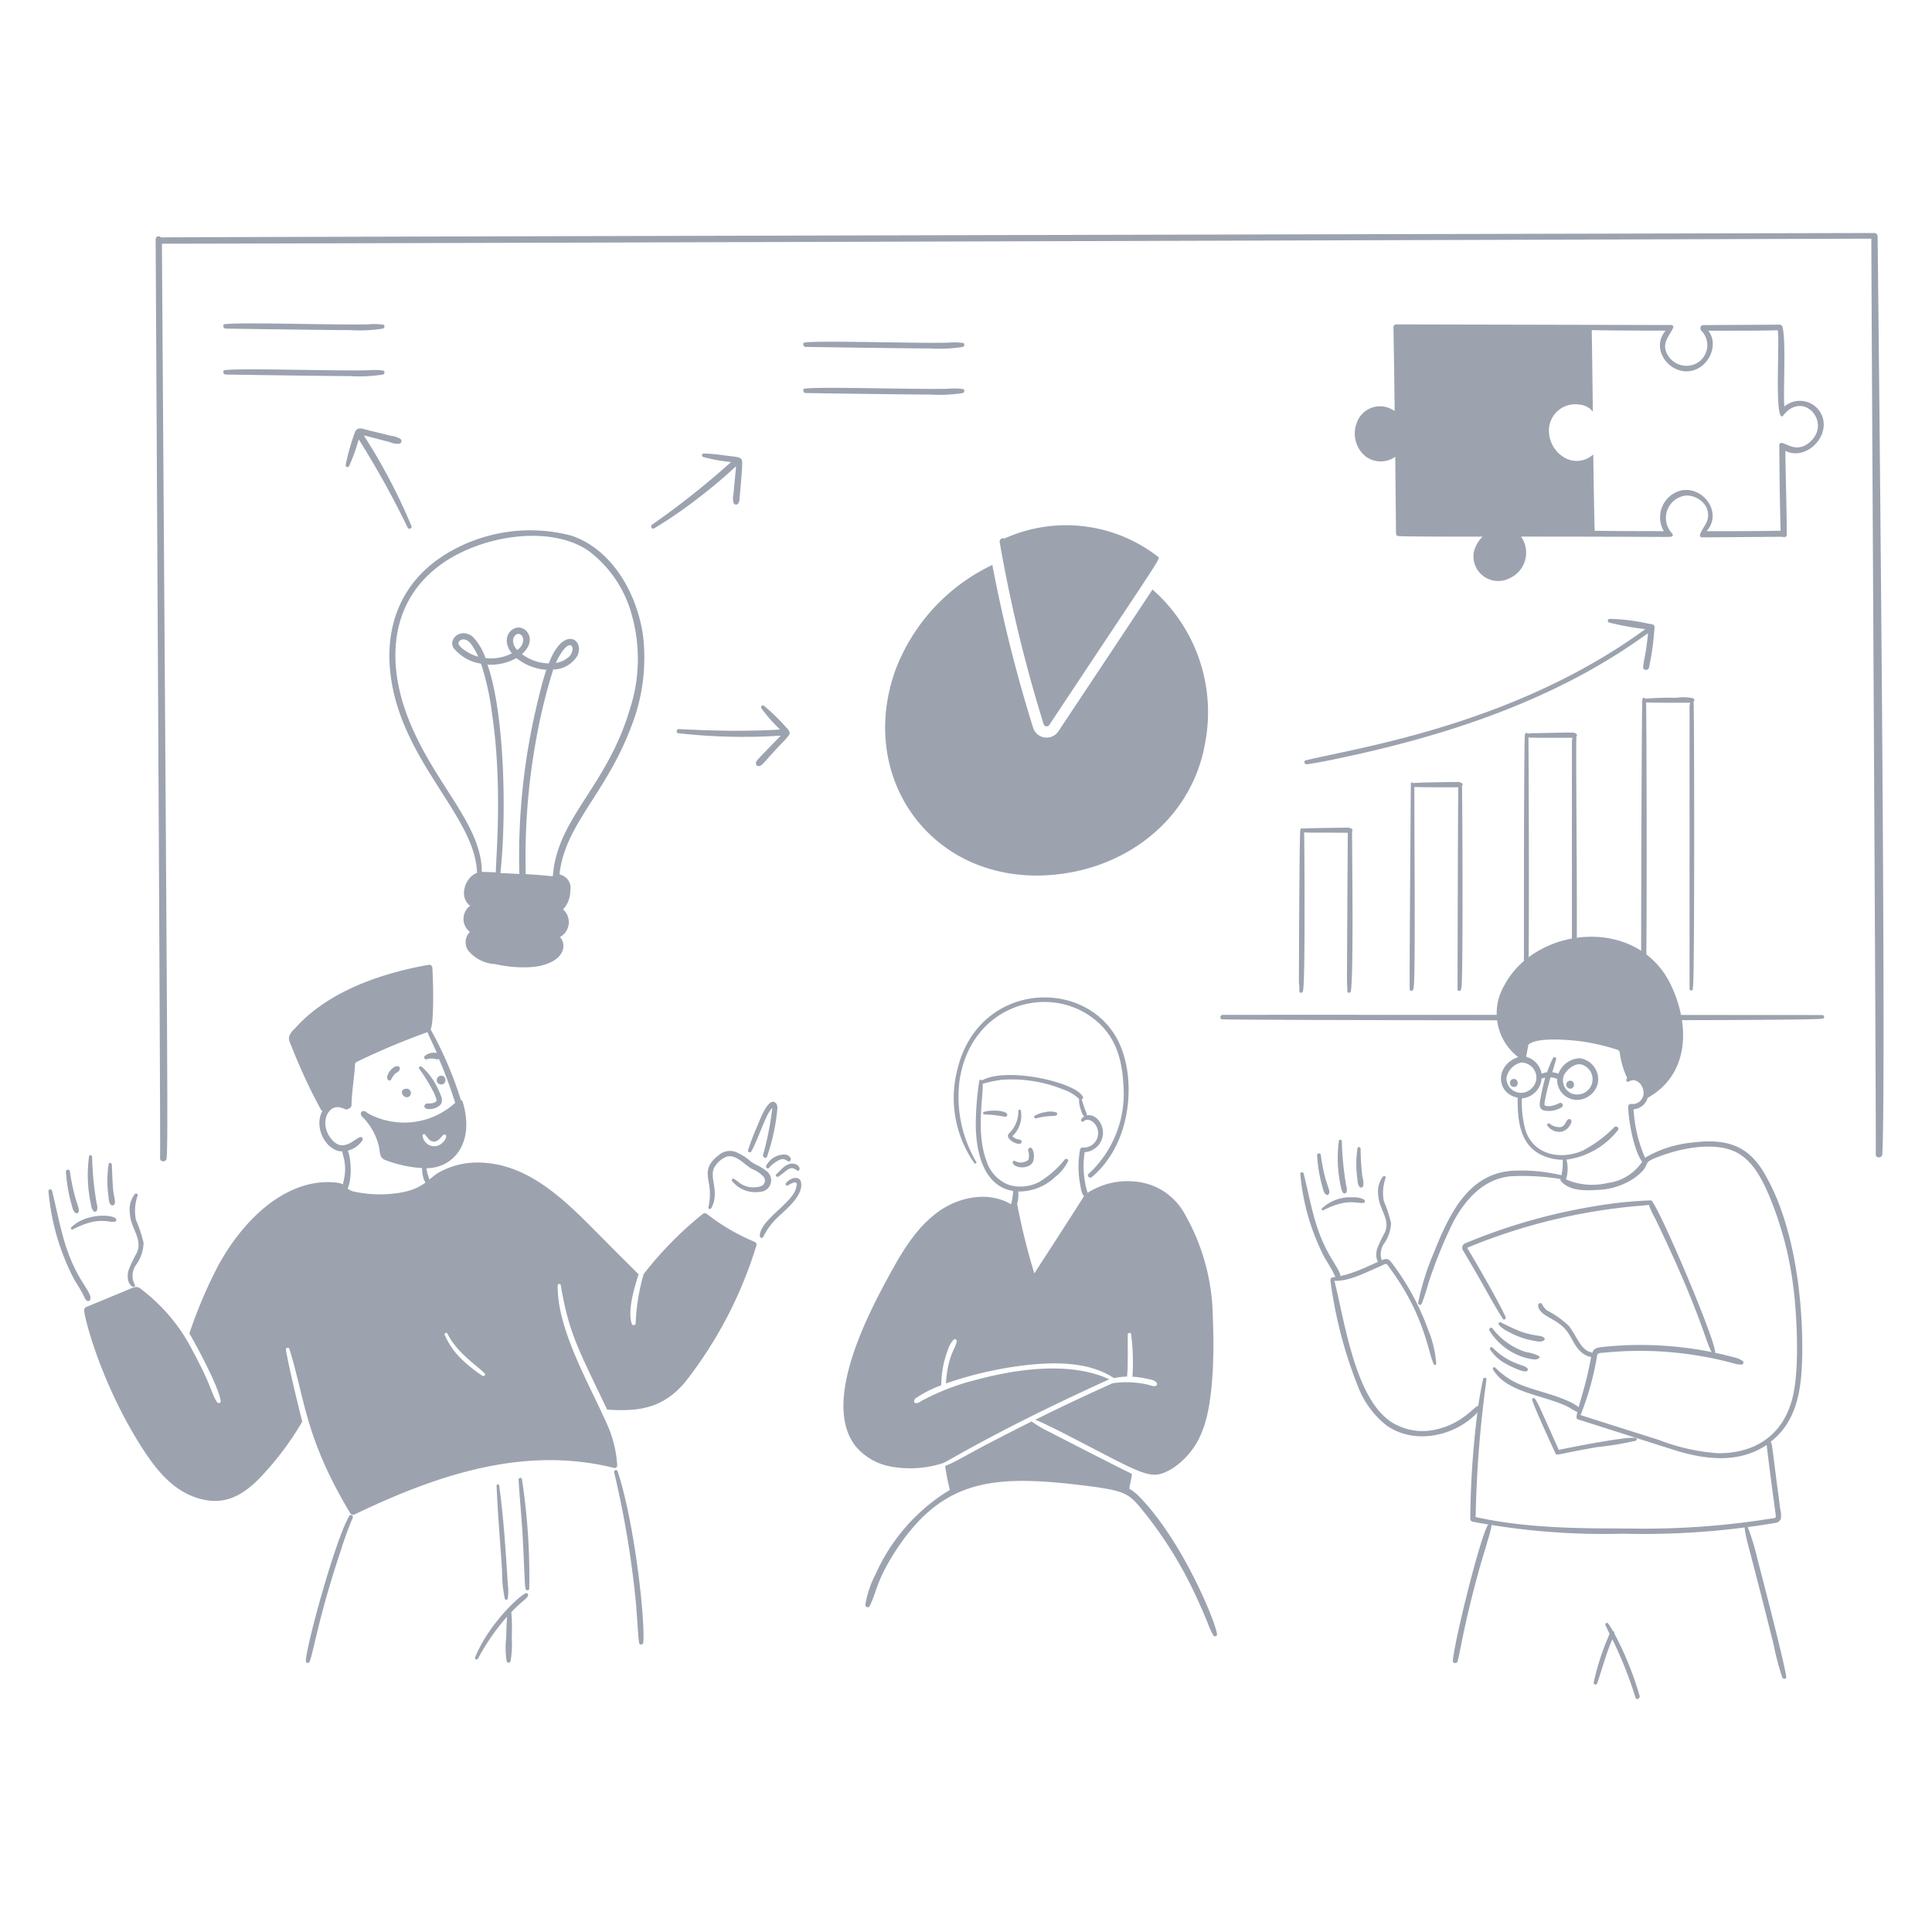 <svg viewBox="0 0 400 400" xmlns="http://www.w3.org/2000/svg" id="Startup-3--Streamline-Brooklyn" height="400" width="400"><desc>Startup 3 Streamline Illustration: https://streamlinehq.com</desc><path d="M377.164 210.154c8.62 0 -124.326 -0.084 -123.914 -0.032 -0.6 -0.126 -0.854 0.79 -0.254 0.916 1.02 0.186 122.898 0.42 124.262 -0.126 0.696 0 0.432 -0.89 -0.094 -0.758Z" fill="#9ca3af" stroke-width="1"></path><path d="M269.022 205.2c-0.028 0.478 0.76 0.494 0.76 -0.158 0.488 -1.466 0.282 -32.032 0.222 -32.716 1.156 0.108 1.214 0.034 9.04 0.094 0 0 -0.19 29.968 -0.158 31.042 0 0.57 0.094 1.17 0.062 1.738 -0.03 0.474 0.696 0.444 0.728 0 0 0.156 0.064 -0.306 0.064 -0.474 0.51 -5.11 0.188 -27.86 0.188 -32.6a0.34 0.34 0 0 0 0 -0.474 1.772 1.772 0 0 0 -1.326 -0.286c-0.2 0 -8.018 0.072 -8.852 0.19 -0.218 -0.174 -0.538 -0.046 -0.538 0.38 -0.2 1.2 -0.29 31.346 -0.284 31.548a9.6 9.6 0 0 1 0.094 1.716Z" fill="#9ca3af" stroke-width="1"></path><path d="M291.878 204.812c-0.032 0.474 0.696 0.442 0.726 0 0 0.062 0 -0.032 0.032 -0.126 0 -0.064 0 -0.128 0.032 -0.158 0.412 -1.64 0.158 -30.278 0.158 -41.6 1.128 0.1 9.306 0.064 9.104 0.064 -0.076 0.526 -0.172 42.028 -0.158 41.822 -0.032 0.474 0.696 0.442 0.728 0 0 0.062 0 -0.064 0.03 -0.126a0.4 0.4 0 0 1 0.032 -0.19c0.4 -1.6 0.2 -41.32 0.126 -41.8l0.032 -0.032a0.344 0.344 0 0 0 0 -0.474 1.93 1.93 0 0 0 -1.328 -0.284c-0.2 0 -7.87 0.078 -8.788 0.22a0.282 0.282 0 0 0 -0.506 0.096c0 0.208 -0.344 44.436 -0.22 42.588Z" fill="#9ca3af" stroke-width="1"></path><path d="M315.522 204.812c-0.032 0.474 0.696 0.474 0.728 0a14.816 14.816 0 0 0 0.158 -2.276c0.252 -5.534 0.09 -49.38 0.032 -49.852 0.834 0.074 0.636 0.064 9.104 0.064 0 0.374 -0.096 0.48 -0.096 0.758v51.306a0.332 0.332 0 1 0 0.664 0 51.874 51.874 0 0 0 0.316 -6.48c0.18 -11.512 -0.236 -45.9 -0.032 -45.9a0.34 0.34 0 0 0 0 -0.474c-0.586 -0.4 0.026 -0.32 -8.85 -0.158a8.244 8.244 0 0 0 -1.232 0.094 0.294 0.294 0 0 0 -0.538 0.032c0 0.164 -0.12 0.18 -0.064 0.348 -0.244 1.228 -0.202 52.742 -0.19 52.538Z" fill="#9ca3af" stroke-width="1"></path><path d="M339.926 204.6v0.158c-0.032 0.474 0.696 0.474 0.728 0v-0.19a0.574 0.574 0 0 1 0.03 -0.222c0.4 -2.362 0.2 -58.264 0.128 -58.922 1.132 0.1 9.306 0.064 9.104 0.064a2.694 2.694 0 0 1 -0.112 0.568v58.67a0.34 0.34 0 1 0 0.68 0v-0.19a0.684 0.684 0 0 1 0.032 -0.252c0.358 -2.15 0.262 -58.49 0.126 -58.892V145.2c0.126 0 0.25 -0.322 0.064 -0.506a0.662 0.662 0 0 0 -0.19 -0.128 9.232 9.232 0 0 0 -3.446 -0.094 58.874 58.874 0 0 0 -6.448 0.19c-0.064 -0.254 -0.506 -0.254 -0.538 0 0 0.116 -0.112 0.28 -0.062 0.38 -0.136 0.814 -0.302 57 -0.222 59.332 0.126 0.09 0.126 0.152 0.126 0.226Z" fill="#9ca3af" stroke-width="1"></path><path d="M341.318 129.134a38.532 38.532 0 0 0 -8.062 -1 0.386 0.386 0 0 0 -0.094 0.758 55.454 55.454 0 0 0 7.492 1.358 115.15 115.15 0 0 1 -11.348 7.304c-23.954 13.612 -49.148 17.518 -58.924 19.85 -0.568 0.128 -0.316 0.918 0.222 0.822 2.528 -0.348 5.058 -0.884 7.554 -1.422C298.312 152.512 318.412 146 335.6 134.92c2.028 -1.282 4.966 -3.346 5.6 -3.826 -0.054 0.384 0 0.48 -0.316 2.782 -0.188 1.422 -0.536 2.814 -0.694 4.236 -0.064 0.696 1 0.79 1.2 0.158a50.116 50.116 0 0 0 1.044 -6.986c0.166 -1.884 0.396 -1.96 -1.116 -2.15Z" fill="#9ca3af" stroke-width="1"></path><path d="M388.734 48.842a0.696 0.696 0 0 0 -0.79 -0.6c-0.2 0 -354.44 0.814 -354.644 0.916a0.6 0.6 0 0 0 -1.074 0.38c0 2.458 1.054 188.898 0.916 190.266 -0.032 0.854 1.296 0.854 1.36 0 0.262 -4.926 0.266 -5.318 -0.98 -189.35 4.138 0.06 353.536 -1.042 353.916 -1.042 0 9.52 1.044 188.296 0.916 189.57 -0.03 0.854 1.296 0.854 1.36 0 0.926 -17.406 -0.954 -189.882 -0.98 -190.14Z" fill="#9ca3af" stroke-width="1"></path><path d="M95.8 228.14a0.628 0.628 0 0 0 -0.384 -0.4 77.314 77.314 0 0 0 -6.268 -14.626c0.754 -1.27 0.542 -10.4 0.362 -12.754a0.65 0.65 0 0 0 -0.8 -0.6c-10.024 1.786 -20.89 5.564 -27.66 13.182a4.016 4.016 0 0 0 -1.2 1.706c-0.158 0.758 0.38 1.612 0.632 2.31a117.876 117.876 0 0 0 6 12.864 0.352 0.352 0 0 0 0.28 0.168c-1.924 3.444 0.8 8.4 4.114 8.4 0.062 0.632 0.316 1.264 0.41 1.866 0.6 3.308 -0.668 5.168 -0.38 6.226a0.374 0.374 0 0 0 0.538 0.222c1.532 -1.07 1.358 -6.8 0.568 -8.472a5.212 5.212 0 0 0 3.036 -2.15 0.448 0.448 0 0 0 -0.474 -0.662c-1.146 0.294 -3.736 3.616 -6.228 0.062 -2.044 -2.898 -0.632 -6.4 1.706 -6.26a5.272 5.272 0 0 1 1.518 0.476c0.2 0.066 1.188 -0.27 1.2 -0.8 0.064 -2.6 0.472 -5.188 0.696 -7.776 0.068 -0.8 -0.126 -1.01 0.568 -1.358a150.382 150.382 0 0 1 14.46 -6.072c0.518 1.254 1.736 3.698 1.946 4.334a2.832 2.832 0 0 0 -2.496 0.6 0.418 0.418 0 0 0 0.4 0.696 3.23 3.23 0 0 1 1.928 -0.032c0.188 0.038 0.462 0.078 0.6 -0.062a90.268 90.268 0 0 1 3.368 9.104 15.674 15.674 0 0 1 -18.16 2.118c-1.02 -1.018 -1.776 0.058 -1.138 0.694a12.882 12.882 0 0 1 3.476 6.102c0.354 1.496 0.066 2.486 1.454 2.97a26.2 26.2 0 0 0 7.532 1.632c-0.072 0.762 0.232 2.742 0.908 3.176 0.222 0.124 0.6 0.03 0.632 -0.254 0.098 -0.58 -0.482 -1.524 -0.662 -2.896 5.718 -0.04 10.06 -5.352 7.518 -13.734Zm-4.298 8.536a2.34 2.34 0 0 1 -2.56 0.442 2.504 2.504 0 0 1 -1.456 -2.022c0 -0.254 0.318 -0.382 0.444 -0.254 0.568 0.57 0.98 1.532 1.928 1.518s1.488 -1.036 1.866 -1.328c0.71 -0.56 1.076 0.588 -0.228 1.644Z" fill="#9ca3af" stroke-width="1"></path><path d="M89.504 225.612a8.656 8.656 0 0 1 0.886 2.15c0 0.618 -1.312 0.738 -1.93 0.694 -0.308 0 -0.718 0.354 -0.568 0.728a0.612 0.612 0 0 0 0.538 0.4 3.2 3.2 0 0 0 2.782 -0.884c0.632 -0.854 0.062 -1.93 -0.318 -2.782a14.132 14.132 0 0 0 -3.572 -5.058c-0.284 -0.222 -0.758 0.062 -0.536 0.4a36.456 36.456 0 0 1 2.718 4.352Z" fill="#9ca3af" stroke-width="1"></path><path d="M80.97 223.526a4.614 4.614 0 0 1 0.824 -1.2c0.336 -0.308 0.534 -0.264 0.844 -0.698 0.484 -0.68 -0.238 -0.988 -0.684 -0.87a3.154 3.154 0 0 0 -1.776 2.126c-0.15 0.758 0.574 1.074 0.792 0.642Z" fill="#9ca3af" stroke-width="1"></path><path d="M28.178 261.87a8.246 8.246 0 0 0 1.55 -4.522 28.212 28.212 0 0 0 -1.58 -4.772 9.466 9.466 0 0 1 0.378 -5.122c0.032 -0.316 -0.41 -0.442 -0.6 -0.252a5.282 5.282 0 0 0 -1.044 3.952c0.142 3.244 2.726 5.294 1.454 8.218a28.562 28.562 0 0 0 -1.706 3.572c-0.316 1.106 -0.348 2.876 0.884 3.478a0.304 0.304 0 0 0 0.412 -0.412 3.86 3.86 0 0 1 0.252 -4.14Z" fill="#9ca3af" stroke-width="1"></path><path d="M22.426 247.454c0.09 0.634 0.062 1.518 0.536 2a0.474 0.474 0 0 0 0.76 -0.19c0.294 -0.712 -0.268 -1.57 -0.38 -4.046 -0.094 -1.36 -0.126 -2.75 -0.19 -4.11 -0.03 -0.378 -0.6 -0.474 -0.664 -0.094a23.084 23.084 0 0 0 -0.062 6.44Z" fill="#9ca3af" stroke-width="1"></path><path d="M18.854 249.446a2.338 2.338 0 0 0 0.506 1.296 0.428 0.428 0 0 0 0.726 -0.19 2.388 2.388 0 0 0 -0.062 -1.328 63.128 63.128 0 0 1 -0.95 -9.736c-0.03 -0.348 -0.568 -0.474 -0.632 -0.094a28.35 28.35 0 0 0 0.412 10.052Z" fill="#9ca3af" stroke-width="1"></path><path d="M14.8 249.32c0.19 0.632 0.284 1.58 0.98 1.864a0.364 0.364 0 0 0 0.442 -0.188c0.49 -0.882 -0.71 -1.57 -1.77 -8.536 -0.064 -0.442 -0.822 -0.348 -0.8 0.096a31.454 31.454 0 0 0 1.148 6.764Z" fill="#9ca3af" stroke-width="1"></path><path d="M16.8 265c-3.67 -6 -4.4 -12.032 -6.036 -18.492 -0.096 -0.4 -0.8 -0.316 -0.728 0.096a48.4 48.4 0 0 0 5.248 18.144c0.442 0.8 0.98 1.58 1.422 2.37 0.94 1.612 0.858 1.944 1.36 2.214a0.43 0.43 0 0 0 0.6 -0.254c0.318 -0.75 -0.432 -1.732 -1.866 -4.078Z" fill="#9ca3af" stroke-width="1"></path><path d="M14.744 254.124a0.264 0.264 0 0 0 0.316 0.412c5.496 -2.812 7.16 -1.336 8.756 -1.612 0.348 -0.064 0.316 -0.506 0.096 -0.696 -1.172 -0.892 -6.366 -0.904 -9.168 1.896Z" fill="#9ca3af" stroke-width="1"></path><path d="M286.504 257.538a7.852 7.852 0 0 0 1.496 -4.298 26.424 26.424 0 0 0 -1.486 -4.552 9.256 9.256 0 0 1 0.38 -4.868c0.03 -0.316 -0.38 -0.412 -0.57 -0.222a5.064 5.064 0 0 0 -0.98 3.762c0.138 3.058 2.556 5 1.39 7.776a30.092 30.092 0 0 0 -1.61 3.382c-0.286 1.044 -0.348 2.75 0.82 3.32a0.28 0.28 0 0 0 0.38 -0.38 3.82 3.82 0 0 1 0.18 -3.92Z" fill="#9ca3af" stroke-width="1"></path><path d="M281 243.85c0.074 0.6 0.062 1.456 0.506 1.898a0.444 0.444 0 0 0 0.726 -0.19 3.748 3.748 0 0 0 -0.158 -1.866 51.85 51.85 0 0 1 -0.378 -5.878c-0.032 -0.348 -0.57 -0.476 -0.634 -0.096a21.43 21.43 0 0 0 -0.062 6.132Z" fill="#9ca3af" stroke-width="1"></path><path d="M277.622 245.748a2.456 2.456 0 0 0 0.474 1.232 0.424 0.424 0 0 0 0.694 -0.188 2.174 2.174 0 0 0 -0.062 -1.266 63.09 63.09 0 0 1 -0.918 -9.262c-0.03 -0.316 -0.536 -0.442 -0.6 -0.094a26.984 26.984 0 0 0 0.412 9.578Z" fill="#9ca3af" stroke-width="1"></path><path d="M273.764 245.622c0.174 0.6 0.286 1.516 0.918 1.77a0.382 0.382 0 0 0 0.442 -0.19c0.488 -0.88 -0.8 -1.712 -1.676 -8.124 -0.062 -0.444 -0.79 -0.316 -0.758 0.094a29.874 29.874 0 0 0 1.074 6.45Z" fill="#9ca3af" stroke-width="1"></path><path d="M275.662 260.542c-3.504 -5.8 -4.11 -11 -5.754 -17.576 -0.094 -0.38 -0.758 -0.316 -0.696 0.094a46.428 46.428 0 0 0 5 17.26c0.442 0.758 0.916 1.518 1.358 2.276 0.906 1.552 0.776 1.878 1.296 2.118a0.4 0.4 0 0 0 0.57 -0.22c0.238 -0.604 -0.112 -1.204 -1.774 -3.952Z" fill="#9ca3af" stroke-width="1"></path><path d="M280.15 247.898a8.622 8.622 0 0 0 -6.448 2.274c-0.222 0.222 0.062 0.508 0.316 0.38 5.092 -2.6 6.958 -1.27 8.314 -1.516 0.346 -0.064 0.316 -0.474 0.094 -0.664a4.32 4.32 0 0 0 -2.276 -0.474Z" fill="#9ca3af" stroke-width="1"></path><path d="M158.48 242.302c-0.918 -0.79 -2.088 -1.138 -3.036 -1.834a11.556 11.556 0 0 0 -3.2 -2 3.502 3.502 0 0 0 -3.2 0.508c-3.2 2.37 -2.6 4 -2.182 6.542a12.11 12.11 0 0 1 -0.19 4.4 0.316 0.316 0 0 0 0.57 0.254c2 -3.6 -0.842 -6.736 0.948 -8.914a5.036 5.036 0 0 1 2.212 -1.772c2 -0.6 3.73 1.676 5.28 2.53a6.568 6.568 0 0 1 2.338 1.548 1.234 1.234 0 0 1 -0.4 2 5.028 5.028 0 0 1 -4.4 -0.568 11.538 11.538 0 0 0 -1.264 -0.918c-0.286 -0.158 -0.538 0.126 -0.412 0.412a6.176 6.176 0 0 0 5.754 2.276 2.4 2.4 0 0 0 1.182 -4.464Z" fill="#9ca3af" stroke-width="1"></path><path d="M155.54 238.414c1.38 -2.474 2.624 -6.498 3.762 -8.282 0.188 -0.284 0.4 -0.538 0.6 -0.822a62.112 62.112 0 0 1 -1.928 9.832c-0.064 0.442 0.568 0.852 0.822 0.346a41.8 41.8 0 0 0 2.118 -9.6c0.062 -0.538 0.094 -1.234 -0.38 -1.582 -1.322 -1.114 -2.938 2.824 -3.572 4.426a55.4 55.4 0 0 0 -2.086 5.4 0.366 0.366 0 0 0 0.664 0.282Z" fill="#9ca3af" stroke-width="1"></path><path d="M158.638 241.354c-0.2 0.344 0.284 0.758 0.568 0.442a6.642 6.642 0 0 1 1.96 -1.548c1.314 -0.658 1.524 0.094 2.086 0.19 0.6 0.148 0.862 -1 -0.6 -1.4a4.236 4.236 0 0 0 -4.014 2.316Z" fill="#9ca3af" stroke-width="1"></path><path d="M160.724 243.124c-0.284 0.222 0.094 0.664 0.378 0.506 0.894 -0.52 1.532 -1.22 2.15 -1.58 1.014 -0.508 1.342 0.106 1.866 0.316s0.776 -0.944 -0.474 -1.36c-1.8 -0.606 -3.222 1.57 -3.92 2.118Z" fill="#9ca3af" stroke-width="1"></path><path d="M165.844 244.768c-0.264 -1.346 -2.072 -1.072 -3.098 0.158 -0.22 0.252 0.064 0.726 0.38 0.506 0.284 -0.19 1.454 -0.886 1.77 -0.506 0.126 0.158 0 0.758 -0.062 0.948 -0.638 3.19 -7.524 6.666 -7.524 10.052a0.38 0.38 0 0 0 0.696 0.19 14.1 14.1 0 0 1 2.654 -3.73c1.642 -1.688 5.76 -4.7 5.184 -7.618Z" fill="#9ca3af" stroke-width="1"></path><path d="M156.14 257.064a42.488 42.488 0 0 1 -9.862 -5.784 0.718 0.718 0 0 0 -0.822 0.094 74.4 74.4 0 0 0 -12.2 12.424 41.69 41.69 0 0 0 -1.644 10.146 0.422 0.422 0 0 1 -0.822 0.128c-0.838 -2.75 0.39 -7 1.422 -10.242 -0.758 -0.76 -5.278 -5.248 -6.732 -6.734 -7.39 -7.4 -15.274 -16.2 -26.27 -16.4a16.214 16.214 0 0 0 -8.42 2.09c-2.108 1.218 -3.252 3.75 -9.434 4.342a24.914 24.914 0 0 1 -8.35 -0.49c-2.26 -0.8 -0.556 -1.896 -5.502 -1.896 -9.816 0.262 -18 9.052 -22.632 17.86a98.812 98.812 0 0 0 -5.668 13.478c1.42 2.35 6.216 11.302 6.49 14.024 0.03 0.442 -0.538 0.506 -0.76 0.19 -1.154 -1.656 -1.092 -3.324 -4.9 -10.338a36.93 36.93 0 0 0 -10.368 -12.706c-1.084 -0.906 -1.33 -1.026 -2.876 -0.348 -0.374 0.166 -8.652 3.584 -8.852 3.666a0.712 0.712 0 0 0 -0.506 0.664c-0.082 1.258 3.494 15.484 12.298 29.018 2.686 4.11 6 8.188 10.842 9.8 5.268 1.8 9.21 0.03 13.118 -3.952a62.108 62.108 0 0 0 8.884 -11.758c-0.93 -3.716 -2.722 -11.066 -3.382 -14.858a0.376 0.376 0 0 1 0.726 -0.19c3.254 10.454 3.22 18.38 12.582 33.982a0.704 0.704 0 0 0 0.948 0.254c17.16 -8.238 35.162 -14.238 53.676 -9.61a0.528 0.528 0 0 0 0.662 -0.506 24.088 24.088 0 0 0 -2.306 -8.978c-3.522 -7.964 -10.136 -19.218 -10.022 -28.292 0 -0.348 0.57 -0.442 0.632 -0.094 1.726 10.124 3.612 13.166 9.61 25.8 6.948 0.474 11.752 -0.44 16.218 -5.784a87.1 87.1 0 0 0 14.698 -28.228c0.124 -0.298 -0.128 -0.648 -0.476 -0.772Zm-56.236 27.786a27.6 27.6 0 0 1 -4.616 -3.73 15.384 15.384 0 0 1 -3.224 -4.772c-0.126 -0.316 0.412 -0.538 0.57 -0.254 1.916 3.98 6.276 6.748 7.68 8.218a0.34 0.34 0 0 1 -0.41 0.538Z" fill="#9ca3af" stroke-width="1"></path><path d="M232.07 216.76c-5.94 -14.622 -29.458 -14.116 -33.888 4.8a23.458 23.458 0 0 0 3.542 19.252c0.188 0.222 0.568 0.032 0.4 -0.252a26.504 26.504 0 0 1 -3.508 -16.438c1.954 -15.15 16.654 -20.176 26.3 -14.258 5.562 3.448 7.36 8.47 7.68 14.826a22.578 22.578 0 0 1 -7.2 18.336c-0.474 0.4 0.222 1.074 0.664 0.662 8.006 -6.708 9.116 -19.288 6.01 -26.928Z" fill="#9ca3af" stroke-width="1"></path><path d="M216.422 230.258a6.03 6.03 0 0 0 -2.15 0.728c-0.316 0.158 -0.094 0.632 0.222 0.568 2.51 -0.684 3.76 -0.366 4.2 -0.632a0.372 0.372 0 0 0 0.064 -0.6 4.4 4.4 0 0 0 -2.336 -0.064Z" fill="#9ca3af" stroke-width="1"></path><path d="M203.746 230.2a0.272 0.272 0 0 0 0.064 0.536 24.55 24.55 0 0 1 4.362 0.506 0.506 0.506 0 0 0 0.38 -0.442c0 -0.882 -3.22 -1.094 -4.806 -0.6Z" fill="#9ca3af" stroke-width="1"></path><path d="M211.364 229.942c-0.062 -0.316 -0.536 -0.222 -0.536 0.064a6.296 6.296 0 0 1 -1.518 4.236c-0.254 0.284 -0.632 0.536 -0.632 0.948 0 0.894 2.246 2.082 2.75 1.454a0.386 0.386 0 0 0 0 -0.506c-0.19 -0.252 -0.664 -0.222 -0.948 -0.316 -0.224 -0.09 -0.854 -0.454 -0.854 -0.6a5.9 5.9 0 0 0 1.738 -5.28Z" fill="#9ca3af" stroke-width="1"></path><path d="M210.384 241.448a3.252 3.252 0 0 0 2.6 -0.062 1.71 1.71 0 0 0 1.044 -1.582 3.352 3.352 0 0 0 -0.316 -1.96c-0.374 -0.468 -0.892 -0.156 -0.842 0.382a3.012 3.012 0 0 1 0.17 1.072 2.272 2.272 0 0 1 -0.128 0.838 2.502 2.502 0 0 1 -2.772 0.238c-0.552 -0.218 -0.802 0.582 0.244 1.074Z" fill="#9ca3af" stroke-width="1"></path><path d="M72.308 313.87c-2.94 4.974 -9.05 27.442 -8.978 30.03 0 0.378 0.57 0.568 0.728 0.19 0.8 -1.6 1.762 -8.978 6.574 -23.298a68.912 68.912 0 0 1 2.372 -6.48c0.252 -0.512 -0.416 -0.912 -0.696 -0.442Z" fill="#9ca3af" stroke-width="1"></path><path d="M127.88 304.64a0.376 0.376 0 0 0 -0.728 0.188 200.022 200.022 0 0 1 4.552 27.502c0.504 6.872 0.446 6.722 0.634 7.84 0.094 0.536 0.82 0.348 0.852 -0.126 0.384 -4.742 -1.772 -24.644 -5.31 -35.404Z" fill="#9ca3af" stroke-width="1"></path><path d="M108.882 329.864c-1.146 0.3 -7.762 6.4 -10.526 13.308 -0.128 0.348 0.41 0.57 0.6 0.254a44.8 44.8 0 0 1 6.038 -8.724c-0.126 1.452 -0.158 2.938 -0.19 4.4a17.484 17.484 0 0 0 0.094 4.838 0.416 0.416 0 0 0 0.8 0 20.034 20.034 0 0 0 0.254 -4.838 42.618 42.618 0 0 0 -0.086 -5.322c0.2 -0.19 0.244 -0.272 0.434 -0.462 2.074 -2.074 2.614 -2.166 2.97 -2.846 0.212 -0.354 -0.04 -0.698 -0.388 -0.608Z" fill="#9ca3af" stroke-width="1"></path><path d="M108.06 306.22c-0.064 -0.38 -0.696 -0.286 -0.696 0.094 0.222 3.8 0.6 7.556 0.822 11.348 0.236 3.538 0.422 10.8 0.632 11.318a0.4 0.4 0 0 0 0.76 0 134.342 134.342 0 0 0 -1.518 -22.76Z" fill="#9ca3af" stroke-width="1"></path><path d="M103.95 325.186a26.254 26.254 0 0 0 0.57 5.816 0.312 0.312 0 0 0 0.6 0 10.748 10.748 0 0 0 0.032 -2.844c-0.512 -7.916 -0.884 -13.884 -1.8 -20.58 -0.032 -0.348 -0.57 -0.348 -0.538 0 0.238 5.936 0.768 11.888 1.136 17.608Z" fill="#9ca3af" stroke-width="1"></path><path d="M236.022 310.012a10.972 10.972 0 0 0 -2.214 -1.8c0.126 -0.916 0.552 -2.498 0.538 -3.066 -1.4 -0.624 -16.034 -8.128 -17.102 -8.692a24.4 24.4 0 0 1 -3.66 -2.154c-15.132 7.568 -14.454 7.826 -17.898 9.2a42.234 42.234 0 0 0 0.98 4.962 38.9 38.9 0 0 0 -15.332 17.354 21.35 21.35 0 0 0 -2.182 6.45 0.496 0.496 0 0 0 0.918 0.252c1.514 -3.2 1.338 -4.926 4.8 -10.558 10.036 -16.056 20.986 -16.692 39.956 -14.352 8.864 1.12 8.966 1.694 12.4 5.912a84.298 84.298 0 0 1 10.78 17.8c2.114 4.582 2.35 5.882 3.224 7.272a0.4 0.4 0 0 0 0.726 -0.316c-0.274 -2.444 -7.036 -19.054 -15.934 -28.264Z" fill="#9ca3af" stroke-width="1"></path><path d="M251.1 272.838a44.128 44.128 0 0 0 -5.974 -21.78 12.956 12.956 0 0 0 -7.43 -5.912 15.322 15.322 0 0 0 -12.528 1.822 18.984 18.984 0 0 1 -0.6 -8.428 4.046 4.046 0 0 0 3.762 -4.552c-0.258 -1.8 -1.678 -3.37 -3.32 -3.066 0 -0.656 -0.244 -0.612 -0.884 -2.75 -0.064 -0.19 -0.126 -0.38 -0.19 -0.568a0.336 0.336 0 0 0 0.284 -0.444c-1.094 -2.97 -15.6 -6.4 -20.926 -3.476a0.298 0.298 0 0 0 -0.538 0.094 59.542 59.542 0 0 0 -0.726 8.662c-0.072 6.112 1.678 13.212 7.744 14.13a13.898 13.898 0 0 1 -0.448 2.76c-4.674 -2.754 -10.754 -1.55 -15.01 1.508 -4.9 3.508 -7.902 8.946 -10.716 14.128 -5.124 9.424 -13.064 26 -6.48 34.426a12.324 12.324 0 0 0 7.08 4.2 22.216 22.216 0 0 0 11.164 -0.704c1.508 -0.74 12.246 -7.322 34.294 -17.314 -7.886 -3.704 -18.874 -2.2 -27.28 0.032a48.93 48.93 0 0 0 -11.572 4.424c-1.428 1.064 -1.9 0.15 -1.276 -0.5a23.77 23.77 0 0 1 5.354 -2.724 20.498 20.498 0 0 1 1.33 -7.238 5.61 5.61 0 0 1 1.232 -2.212 0.382 0.382 0 0 1 0.632 0.346c-0.25 1.62 -1.818 2.74 -2.244 8.726a78.818 78.818 0 0 1 17.164 -3.858c5.98 -0.6 12.636 -0.55 17.638 2.75a16.658 16.658 0 0 1 2.72 -0.316c0 -0.2 0.082 -1.31 0.094 -1.516 0.072 -1.178 0.032 -6.744 0.032 -7.176 0 -0.38 0.632 -0.506 0.696 -0.096a44.624 44.624 0 0 1 0.284 8.82 17.744 17.744 0 0 1 2.814 0.38c0.726 0.158 1.846 0.278 2.244 0.948a0.4 0.4 0 0 1 -0.22 0.57c-0.57 0.19 -1.088 -0.172 -2.214 -0.382a19.732 19.732 0 0 0 -6.766 -0.156c-3.87 1.762 -7.958 3.582 -16 7.554 1.4 0.466 6.686 3.188 7.176 3.446 15.91 8.188 16.706 9.266 21.178 6.67a15.962 15.962 0 0 0 6.228 -7.744c2.438 -5.892 2.498 -17.138 2.198 -23.484Zm-36.954 -9.2a134.058 134.058 0 0 1 -3.556 -14.4 7.67 7.67 0 0 0 0.238 -2.546 10.892 10.892 0 0 0 7.618 -3 9.306 9.306 0 0 0 2.686 -3.288c0.158 -0.412 -0.4 -0.6 -0.664 -0.38a19.572 19.572 0 0 1 -5.246 4.648 8.332 8.332 0 0 1 -6.386 0.63 7.776 7.776 0 0 1 -4.616 -5.024c-2.156 -5.7 -0.636 -13.264 -0.758 -15.902a27.14 27.14 0 0 1 4.014 -0.822 28.35 28.35 0 0 1 12.518 1.962 8.918 8.918 0 0 1 3.414 2 8.462 8.462 0 0 0 0.032 0.916 9.4 9.4 0 0 0 0.758 2.4 1.028 1.028 0 0 0 0.316 0.314 1.42 1.42 0 0 0 -0.662 0.634 0.32 0.32 0 0 0 0.504 0.378c0.888 -0.918 2.922 0.256 3 2.4a3 3 0 0 1 -3.224 3.034 0.512 0.512 0 0 0 -0.506 0.378 19.704 19.704 0 0 0 0 7.2c0.08 0.484 0.296 2.044 0.81 2.46 -0.556 0.99 -10.156 15.808 -10.29 16.008Z" fill="#9ca3af" stroke-width="1"></path><path d="M324.69 231.744c-0.578 0.366 -0.564 1.342 -1.548 1.612a3.17 3.17 0 0 1 -2.278 -0.696 0.32 0.32 0 0 0 -0.504 0.38 3.026 3.026 0 0 0 2.94 1.264 2.714 2.714 0 0 0 1.77 -1.4 1.3 1.3 0 0 0 0.284 -0.822 0.44 0.44 0 0 0 -0.664 -0.338Z" fill="#9ca3af" stroke-width="1"></path><path d="M329.906 280.236a1.774 1.774 0 0 0 -0.8 -0.348c-2 -0.668 -2.896 -3.774 -4.364 -5.438a19.24 19.24 0 0 0 -4.488 -3.16 3.8 3.8 0 0 1 -0.98 -1.266c-0.252 -0.504 -0.884 -0.126 -0.822 0.348 0.342 2.162 3.632 2.48 5.722 4.932 1.422 1.696 1.84 3.894 3.952 5.184 0.474 0.254 1.232 0.632 1.738 0.316a0.4 0.4 0 0 0 0.042 -0.568Z" fill="#9ca3af" stroke-width="1"></path><path d="M312.298 275.714a16.568 16.568 0 0 0 4.868 1.8c0.696 0.128 1.866 0.474 2.498 0a0.33 0.33 0 0 0 0.064 -0.504c-0.652 -0.652 -1.152 -0.166 -4.616 -1.234a45.738 45.738 0 0 1 -4.426 -2.022 0.342 0.342 0 0 0 -0.38 0.504 5.756 5.756 0 0 0 1.992 1.456Z" fill="#9ca3af" stroke-width="1"></path><path d="M317.134 281.4c0.832 0.102 0.92 0.108 1.454 -0.158 0.222 -0.096 0.158 -0.38 0 -0.508a8.756 8.756 0 0 0 -2.718 -0.82 14.312 14.312 0 0 1 -6.89 -4.9c-0.286 -0.348 -0.8 0.094 -0.6 0.474a12.822 12.822 0 0 0 8.754 5.912Z" fill="#9ca3af" stroke-width="1"></path><path d="M311.824 282.384c0.704 0.4 3.476 1.8 4.236 1.518a0.4 0.4 0 0 0 0.222 -0.538c-0.554 -0.922 -3.6 -0.686 -7.272 -4.362a0.32 0.32 0 0 0 -0.504 0.38 8.8 8.8 0 0 0 3.318 3.002Z" fill="#9ca3af" stroke-width="1"></path><path d="M320.296 288.486c-4.732 -1.456 -7.426 -2.054 -10.716 -5.342a0.306 0.306 0 0 0 -0.474 0.378c2.908 5.02 11.038 5.298 15.932 7.966a9.8 9.8 0 0 0 2.054 1.076 0.344 0.344 0 0 0 0.38 -0.506c-0.872 -1.6 -5.428 -3.032 -7.176 -3.572Z" fill="#9ca3af" stroke-width="1"></path><path d="M341.824 248.53a85.152 85.152 0 0 0 -11.286 1.138 120.096 120.096 0 0 0 -27.028 7.68 1.024 1.024 0 0 0 -0.536 1.644c4.708 7.946 5.516 9.826 8.154 14.036 0.222 0.38 0.76 0.062 0.6 -0.348 -1.862 -4.022 -7.022 -12.774 -7.46 -13.466 -0.552 -0.964 -0.6 -0.8 -0.254 -0.98a119.678 119.678 0 0 1 34.868 -8.536c0.852 -0.062 1.674 -0.126 2.496 -0.252a15.986 15.986 0 0 0 1.234 2.688c9.554 19.744 10.478 25.696 11.822 27.912 0.158 0.284 0.728 0.19 0.664 -0.19 -0.314 -3.456 -12.158 -31.202 -13.274 -31.326Z" fill="#9ca3af" stroke-width="1"></path><path d="M338.568 297.684c-2.51 -0.2 -13.38 1.982 -15.838 2.498 -4.336 -9.71 -4.422 -9.932 -5 -10.654 -0.19 -0.252 -0.57 0.032 -0.506 0.286 0.256 1.278 4.742 10.926 4.836 11.126 0.246 0.488 0.23 0.144 8.566 -1.328a65.068 65.068 0 0 0 8.062 -1.328c0.322 -0.084 0.228 -0.572 -0.12 -0.6Z" fill="#9ca3af" stroke-width="1"></path><path d="M365.5 243.282c-3.488 -6.246 -8.116 -7.588 -15.078 -6.734a23.708 23.708 0 0 0 -9.824 3.146 28.514 28.514 0 0 1 -2.378 -10.036 3.244 3.244 0 0 0 2.908 -2.366c8.49 -4.712 8.926 -14.754 4.8 -23.4 -6.944 -14.426 -27.986 -12.058 -34.424 0.032a11.424 11.424 0 0 0 2.822 14.94c-4.868 1.646 -4.588 7.564 -0.102 8.39 -0.078 5.224 0.644 10.174 5.468 12.108a10.128 10.128 0 0 0 3.856 0.756 12.412 12.412 0 0 1 -0.274 3.2 36.064 36.064 0 0 0 -9.4 -0.956c-9.492 0.2 -13.6 8.38 -17.07 17.132a52.636 52.636 0 0 0 -3.2 10.274c0 0.378 0.57 0.57 0.728 0.19a40.924 40.924 0 0 0 1.422 -4.332 96.536 96.536 0 0 1 5.058 -12.486c2.496 -4.774 6.416 -9.166 12.074 -9.61a49.11 49.11 0 0 1 10.212 0.57 0.488 0.488 0 0 0 0.062 0.412c1.738 2.02 4.774 2.02 7.24 1.862a14.554 14.554 0 0 0 8.06 -2.526c4.378 -3.286 0.178 -2.77 6.264 -4.838 4.486 -1.528 10.776 -2.538 14.884 -0.38 3.286 1.776 5.086 5.282 6.574 8.694a71.44 71.44 0 0 1 4.964 18.05c0.882 6.13 1.5 17.924 0 23.93 -1.922 7.82 -7.754 11.638 -15.49 11.568a41.854 41.854 0 0 1 -12.2 -2.75c-4.4 -1.39 -15.2 -4.8 -16.218 -5.152a57.766 57.766 0 0 0 3.384 -12.076c0.062 -0.282 0.062 -0.568 0.378 -0.696a3.212 3.212 0 0 1 0.948 -0.124 73.854 73.854 0 0 1 19.252 0.538 71.106 71.106 0 0 1 8.124 1.768c0.38 0.096 0.79 0.096 1.2 0.158a0.444 0.444 0 0 0 0.222 -0.822c-1.298 -0.648 -0.042 -0.27 -4.236 -1.328a74.6 74.6 0 0 0 -24.34 -1.548c-3.544 0.38 -1.866 0.476 -4.4 9.23 -1.546 5.368 -1.616 5.632 -1.012 5.816 4.584 1.456 18.24 5.816 20.484 6.514 6.2 1.872 12.886 2.524 18.524 -1.234 1.94 15.93 2.114 14.892 1.738 15.078a2.384 2.384 0 0 1 -0.822 0.158 165.234 165.234 0 0 1 -29.524 2.054c-10.75 0 -21.336 -0.092 -31.642 -2.368a240.96 240.96 0 0 1 2.244 -28.482c0.032 -0.41 -0.6 -0.476 -0.696 -0.096 -0.4 1.834 -0.726 3.698 -1.012 5.564 -0.75 0 -3.102 3.542 -8.502 4.836a12.158 12.158 0 0 1 -9.42 -1.454c-7.6 -4.856 -9.748 -21.044 -11.854 -29.27 3.118 0.09 6.4 -1.702 9.388 -2.974 0.254 -0.124 0.504 -0.226 0.758 -0.348 0.81 -0.382 0.618 -0.224 1.834 1.4 6.898 9.644 7.424 16.976 8.63 19.22 0.134 0.248 0.446 0.094 0.474 -0.126a22.694 22.694 0 0 0 -1.644 -6.956 51.894 51.894 0 0 0 -6.544 -12.548c-2.106 -2.876 -1.442 -2.662 -5.6 -0.822 -6.776 3.122 -8.2 1.988 -8.03 2.814a0.288 0.288 0 0 0 -0.094 0.282 92.038 92.038 0 0 0 5.784 22.13 18.8 18.8 0 0 0 5.754 7.8c5.668 4.124 14.2 2.424 18.902 -2.622a186.504 186.504 0 0 0 -1.484 22.064 0.612 0.612 0 0 0 0.41 0.536 145.6 145.6 0 0 0 31.232 2.498 162.982 162.982 0 0 0 31.39 -2.212 1.434 1.434 0 0 0 1.264 -0.854 5.03 5.03 0 0 0 -0.126 -2.054c-0.19 -1.518 -0.38 -3.036 -0.6 -4.522 -1.234 -9.74 -1.13 -9.2 -1.424 -9.356 5.494 -4.222 6.46 -10.87 6.576 -17.83 0.206 -11.998 -1.726 -27.15 -7.626 -37.424Zm-53.616 -20.026a3.97 3.97 0 0 1 3.102 -3.272 3.16 3.16 0 0 1 3.098 3.478 3.328 3.328 0 0 1 -2.624 2.75 3.04 3.04 0 0 1 -3.576 -2.956Zm20.93 21.67a13.638 13.638 0 0 1 -8.6 -0.748 7.152 7.152 0 0 0 0.098 -4.088 16.286 16.286 0 0 0 10.684 -6.134c0.294 -0.372 -0.29 -1.018 -0.758 -0.6a26.304 26.304 0 0 1 -6.418 4.8c-4.622 2.11 -10.4 0.986 -12 -4.236a21.434 21.434 0 0 1 -0.728 -6.512 4.496 4.496 0 0 0 3.952 -3.29 7.2 7.2 0 0 0 0.126 -0.82l0.758 -0.188c-0.378 1.294 -0.662 2.622 -0.916 3.95 -0.19 1 -0.664 2.6 0.758 2.876a5.084 5.084 0 0 0 3.572 -0.694 0.498 0.498 0 0 0 -0.506 -0.856 5.91 5.91 0 0 1 -1.422 0.54 3 3 0 0 1 -1.486 0c-0.27 -0.15 -0.212 -0.504 0.348 -3.036q0.332 -1.422 0.758 -2.846a4.16 4.16 0 0 1 1.36 0.348 4.144 4.144 0 0 0 4.332 4.33 4.528 4.528 0 0 0 4.046 -3.286 4.4 4.4 0 0 0 -3.7 -5.342 4.916 4.916 0 0 0 -4.424 3.224 4.342 4.342 0 0 0 -1.266 -0.316c0.284 -0.916 0.538 -1.8 0.8 -2.72 0.094 -0.346 -0.45 -0.6 -0.634 -0.252a21.764 21.764 0 0 0 -1.232 2.972 3.348 3.348 0 0 0 -1.138 0.316 4.4 4.4 0 0 0 -3.2 -3.51c0.136 -0.844 0.4 -2.226 0.476 -2.522 1.744 -1.646 8.756 -0.968 11.03 -0.67a42.8 42.8 0 0 1 7.016 1.612c0.648 0.2 0.782 0.2 0.886 0.916a16.854 16.854 0 0 0 1.52 5.07c-0.452 0.444 -0.048 0.928 0.314 0.716 1.454 -0.886 2.846 0.506 3.034 1.96a2.306 2.306 0 0 1 -2.466 2.688 0.556 0.556 0 0 0 -0.694 0.536c0.074 3 1.158 9.078 2.896 11.42a10.104 10.104 0 0 1 -7.176 4.392Zm-9.042 -22.224c0.292 -0.846 2.304 -3.044 4.08 -2.148a3.158 3.158 0 0 1 -0.76 6 2.916 2.916 0 0 1 -3.32 -3.852Z" fill="#9ca3af" stroke-width="1"></path><path d="M308.03 315.766c-1.692 2.88 -6.852 23.764 -7.238 28.07 -0.064 0.57 0.822 0.664 0.98 0.126 0.466 -1.656 1 -5.216 2.4 -11 2.034 -8.426 3.154 -11.512 3.826 -13.972a20.786 20.786 0 0 0 0.8 -3.066c0.054 -0.38 -0.58 -0.476 -0.768 -0.158Z" fill="#9ca3af" stroke-width="1"></path><path d="M334.236 338.21v-0.158a0.344 0.344 0 0 0 -0.284 -0.348c-0.316 -0.538 -0.632 -1.044 -0.98 -1.55a0.334 0.334 0 0 0 -0.57 0.348c0.286 0.6 0.57 1.2 0.854 1.772a52.436 52.436 0 0 0 -3.288 10.02 0.376 0.376 0 0 0 0.728 0.19c0.678 -1.868 1.896 -6.4 3.13 -9.074a83.8 83.8 0 0 1 4.8 12.108c0.222 0.538 0.918 0.126 0.854 -0.348a67.034 67.034 0 0 0 -5.244 -12.96Z" fill="#9ca3af" stroke-width="1"></path><path d="M363.888 322.878a49.2 49.2 0 0 0 -2.056 -6.764c-0.126 -0.316 -0.694 -0.158 -0.632 0.158 0.358 2.862 0.668 2.828 6 24.182a56 56 0 0 0 1.8 6.828c0.158 0.41 0.854 0.41 0.822 -0.094 -0.262 -2.52 -5.298 -21.862 -5.934 -24.31Z" fill="#9ca3af" stroke-width="1"></path><path d="M133.096 131.316c-1.354 -8.786 -6.568 -17.734 -14.92 -20.452a33.488 33.488 0 0 0 -24.752 3.2c-11.032 6.164 -14.614 17.01 -11.98 29.02 3.582 16.12 17.026 26.718 17.322 37.648 -2.448 0.816 -3.894 5 -1.422 6.8a3.372 3.372 0 0 0 -0.064 5.4 3.064 3.064 0 0 0 -0.378 3.824 7.704 7.704 0 0 0 5.6 2.846 26.498 26.498 0 0 0 7.4 0.632c6.4 -0.494 7.838 -4.2 6.036 -6.228a3.516 3.516 0 0 0 0.634 -5.722 5.638 5.638 0 0 0 1.508 -3.884 2.846 2.846 0 0 0 -2.244 -3.35c1.078 -10.3 9.6 -16.638 14.826 -30.536a38.86 38.86 0 0 0 2.434 -19.198ZM107.08 134.572c-0.874 -0.874 -1.28 -2.4 -0.254 -3.162 0.76 -0.536 1.454 0.254 1.518 0.98a2.624 2.624 0 0 1 -1.264 2.182Zm-0.506 1.864c0.126 -0.064 0.222 -0.126 0.348 -0.188a11.276 11.276 0 0 0 6.2 2.434c-0.664 1.928 -1.17 3.95 -1.644 5.91a135.84 135.84 0 0 0 -3.952 36.354c-1.296 -0.064 -2.6 -0.128 -3.92 -0.19 1.352 -12.558 0.776 -33.456 -2.686 -43.15a11.072 11.072 0 0 0 5.654 -1.17Zm23.866 10.274c-4.784 16.224 -15.064 22.6 -15.964 34.582 -0.03 0.032 -0.094 0.096 -0.094 0.128 -1.834 -0.19 -3.666 -0.348 -5.532 -0.444A135.558 135.558 0 0 1 111 153.128a114.706 114.706 0 0 1 3.54 -14.51 5.944 5.944 0 0 0 5 -2.846c1.588 -3.4 -2.916 -6.4 -5.91 1.582a9.628 9.628 0 0 1 -5.564 -1.928c3.458 -3.038 0.644 -6.39 -1.644 -5.28 -1.54 0.748 -2.22 2.926 -0.442 5.122a9.556 9.556 0 0 1 -5.47 0.98 11.828 11.828 0 0 0 -2.624 -4.4c-2.36 -1.954 -5.148 0.344 -3.982 2.306a9.074 9.074 0 0 0 5.69 3.256 55.43 55.43 0 0 1 2.276 10.37c2.226 14.958 0.79 29.77 0.79 32.842 -1.786 -0.08 -2.58 -0.13 -2.908 -0.094 0 -10.106 -10.22 -18.46 -15.458 -32.4 -4.344 -11.586 -3.26 -23.426 6.448 -30.852 8.13 -6.254 22.74 -8.84 31.042 -3.288a24.69 24.69 0 0 1 9.168 13.878 33.456 33.456 0 0 1 -0.512 18.844Zm-15.362 -9.452a14.06 14.06 0 0 1 1.232 -2.244c2.174 -3.138 3 -0.374 1.4 1.044a5.292 5.292 0 0 1 -2.632 1.2Zm-16.06 -1.296a8.926 8.926 0 0 1 -3.096 -1.548 2.816 2.816 0 0 1 -0.98 -1.044c-0.244 -0.788 1.354 -1.856 2.75 0.19a14.856 14.856 0 0 1 1.326 2.402Z" fill="#9ca3af" stroke-width="1"></path><path d="M46.702 68.03c0.21 0.022 23.12 0.336 25.7 0.316a31.2 31.2 0 0 0 6.892 -0.316c0.38 -0.126 0.442 -0.758 0 -0.822a13.874 13.874 0 0 0 -3.034 -0.062c-6.25 0.188 -26.212 -0.478 -29.684 -0.032 -0.576 0.032 -0.376 0.864 0.126 0.916Z" fill="#9ca3af" stroke-width="1"></path><path d="M46.702 77.546c0.118 0 22.46 0.34 25.7 0.316a31.2 31.2 0 0 0 6.892 -0.316c0.38 -0.126 0.442 -0.76 0 -0.822a13.874 13.874 0 0 0 -3.034 -0.064c-6.25 0.19 -26.212 -0.476 -29.684 -0.032 -0.576 0.064 -0.376 0.88 0.126 0.918Z" fill="#9ca3af" stroke-width="1"></path><path d="M166.762 71.824c0.11 0 22.454 0.34 25.7 0.316a31.178 31.178 0 0 0 6.89 -0.316c0.38 -0.126 0.442 -0.758 0 -0.822a14 14 0 0 0 -3.034 -0.064c-6.25 0.19 -26.212 -0.476 -29.684 -0.03 -0.568 0.062 -0.346 0.88 0.128 0.916Z" fill="#9ca3af" stroke-width="1"></path><path d="M166.762 81.37c0.2 0.022 22.852 0.338 25.7 0.316a31.178 31.178 0 0 0 6.89 -0.316c0.38 -0.126 0.442 -0.758 0 -0.822a13.872 13.872 0 0 0 -3.034 -0.062c-6.25 0.188 -26.212 -0.478 -29.684 -0.032 -0.568 0.032 -0.348 0.864 0.128 0.916Z" fill="#9ca3af" stroke-width="1"></path><path d="M85.2 108.936a120.216 120.216 0 0 0 -9.894 -18.81c1.17 0.316 4.8 1.234 5.438 1.424a3.908 3.908 0 0 0 1.96 0.316 0.57 0.57 0 0 0 0.252 -0.95 4.542 4.542 0 0 0 -2.054 -0.694c-0.728 -0.19 -3.572 -0.886 -4.268 -1.044 -1.718 -0.4 -2.698 -1.074 -3.256 0.6a45.848 45.848 0 0 0 -1.8 6.45 0.376 0.376 0 0 0 0.728 0.2 35.504 35.504 0 0 0 1.96 -5.47 185.952 185.952 0 0 1 10.146 18.304c0.224 0.432 0.976 0.118 0.788 -0.326Z" fill="#9ca3af" stroke-width="1"></path><path d="M153.642 95.468c-0.166 -0.916 -1.012 -0.838 -3.54 -1.168a39.506 39.506 0 0 0 -4.4 -0.412 0.372 0.372 0 0 0 -0.094 0.728 32.944 32.944 0 0 0 5.752 1.042 170.894 170.894 0 0 1 -16.342 12.962c-0.442 0.316 -0.064 1.042 0.442 0.758a89.818 89.818 0 0 0 9.14 -6.29c4.476 -3.4 7.6 -6.4 7.8 -6.544 -0.126 1.232 -0.474 5.026 -0.538 5.69a3.756 3.756 0 0 0 0.032 1.96 0.578 0.578 0 0 0 0.98 0 1.944 1.944 0 0 0 0.252 -1.044c0.19 -2.15 0.654 -7.108 0.516 -7.682Z" fill="#9ca3af" stroke-width="1"></path><path d="M162.968 150.82a41.854 41.854 0 0 0 -4.768 -4.678 0.38 0.38 0 0 0 -0.536 0.536 31.274 31.274 0 0 0 3.824 4.332c-1.178 0.2 -8.104 0.316 -10.02 0.284 -3.636 -0.032 -7.302 -0.158 -10.938 -0.348 -0.474 -0.032 -0.6 0.79 -0.126 0.854a119 119 0 0 0 21.242 0.506c-5.168 5.358 -5.024 5.134 -5.12 5.6a0.566 0.566 0 0 0 0.694 0.696c0.71 -0.2 0.772 -0.622 4.648 -4.742a12.976 12.976 0 0 0 1.4 -1.548c0.458 -0.544 0.112 -1.052 -0.3 -1.492Z" fill="#9ca3af" stroke-width="1"></path><path d="M239.752 115.258a31.04 31.04 0 0 0 -31.8 -3.762 0.696 0.696 0 0 0 -0.98 0.726 298.704 298.704 0 0 0 9.104 37.712 0.654 0.654 0 0 0 1.17 0.158c23.888 -36.024 23.006 -34.334 22.506 -34.834Z" fill="#9ca3af" stroke-width="1"></path><path d="M377.386 86.492a4.958 4.958 0 0 0 -7.934 -2.34c-0.312 -1.784 0.33 -12.628 -0.308 -16 -0.18 -0.944 -0.278 -0.95 -1.368 -0.936 -1.186 0.018 -15.212 0.084 -15.268 0.096 -0.43 0.072 -0.744 0.822 -0.032 1.4a4.278 4.278 0 0 1 -1.234 6.512 4.496 4.496 0 0 1 -6.384 -2.686c-0.506 -1.8 0.822 -3.13 1.548 -4.648a0.416 0.416 0 0 0 -0.378 -0.6l-56.964 -0.126a0.566 0.566 0 0 0 -0.568 0.568c0.062 2.434 0.22 14.036 0.252 17.386a5.094 5.094 0 0 0 -7.872 2.498 6.11 6.11 0 0 0 1.962 6.954 5.22 5.22 0 0 0 6.036 0c0 0.758 0.158 15.868 0.158 15.868a0.568 0.568 0 0 0 0.412 0.538c0.672 0.156 17.714 0.128 17.512 0.126a6.698 6.698 0 0 0 -1.77 3 5.11 5.11 0 0 0 7.27 5.658 5.8 5.8 0 0 0 2.466 -8.662c32.954 0 30.824 0.2 31.296 -0.094 0.346 -0.252 -0.096 -0.6 -0.254 -0.822a4.654 4.654 0 0 1 3.162 -7.586 4.742 4.742 0 0 1 3.6 1.612 3.656 3.656 0 0 1 0.286 4.488c-0.506 0.962 -1.666 2.446 -0.632 2.56 0 0 15.974 -0.112 16.468 -0.126 1.076 0.222 1.076 -0.19 1.076 -0.378 0 -5.818 -0.222 -11.6 -0.286 -17.418 3.986 2.066 9.006 -2.47 7.748 -6.842Zm-3.066 5.342c-3.124 2.328 -5.628 -1.4 -5.944 0.348 0.064 5.91 0.096 11.79 0.284 17.702 -5.12 0.094 -10.21 0.094 -15.33 0.094 3.666 -4.14 -1.4 -10.178 -6.2 -8.124a5.732 5.732 0 0 0 -2.656 8.124c-4.772 -0.032 -9.546 0 -14.32 -0.094 -0.126 -5.28 -0.22 -10.558 -0.284 -15.8a5.058 5.058 0 0 1 -5.848 0.728 6.478 6.478 0 0 1 -3.32 -5.344 5.432 5.432 0 0 1 6.322 -5.69 3.834 3.834 0 0 1 2.752 1.456c-0.064 -5.628 -0.128 -11.254 -0.222 -16.882 5.09 0.096 10.178 0.096 15.3 0.096 -3.54 4.14 1.548 10.052 6.29 8.028 2.94 -1.2 4.646 -5.374 2.53 -8 4.8 -0.032 9.61 0.03 14.382 -0.096 0.476 1.838 -0.758 19.282 1.076 17.734 4.268 -5.66 10.53 1.734 5.188 5.72Z" fill="#9ca3af" stroke-width="1"></path><path d="M238.614 122.054c-0.104 0.2 -19.6 29.536 -19.474 29.334a2.926 2.926 0 0 1 -5.246 -0.726 300.29 300.29 0 0 1 -8.44 -33.698A39.64 39.64 0 0 0 185.348 138.84c-8.13 22.94 8.414 44.932 33.446 42.2 15.278 -1.638 28.122 -12.046 30.724 -27.28a33.8 33.8 0 0 0 -10.904 -31.706Z" fill="#9ca3af" stroke-width="1"></path><path d="M83.922 225.438c-1.412 0.214 -0.492 2.038 0.576 1.696a0.896 0.896 0 0 0 -0.576 -1.696Z" fill="#9ca3af" stroke-width="1"></path><path d="M91.05 222.766a0.926 0.926 0 0 0 -0.428 1.44 1 1 0 0 0 1.254 0.17 1.018 1.018 0 0 0 0.274 -1.132 0.85 0.85 0 0 0 -1.1 -0.478Z" fill="#9ca3af" stroke-width="1"></path><path d="M313.132 223.448a0.826 0.826 0 1 0 0.63 1.528c0.828 -0.266 0.502 -1.942 -0.63 -1.528Z" fill="#9ca3af" stroke-width="1"></path><path d="M324.8 223.8a0.828 0.828 0 1 0 0.616 1.538c0.838 -0.338 0.468 -1.912 -0.616 -1.538Z" fill="#9ca3af" stroke-width="1"></path></svg>